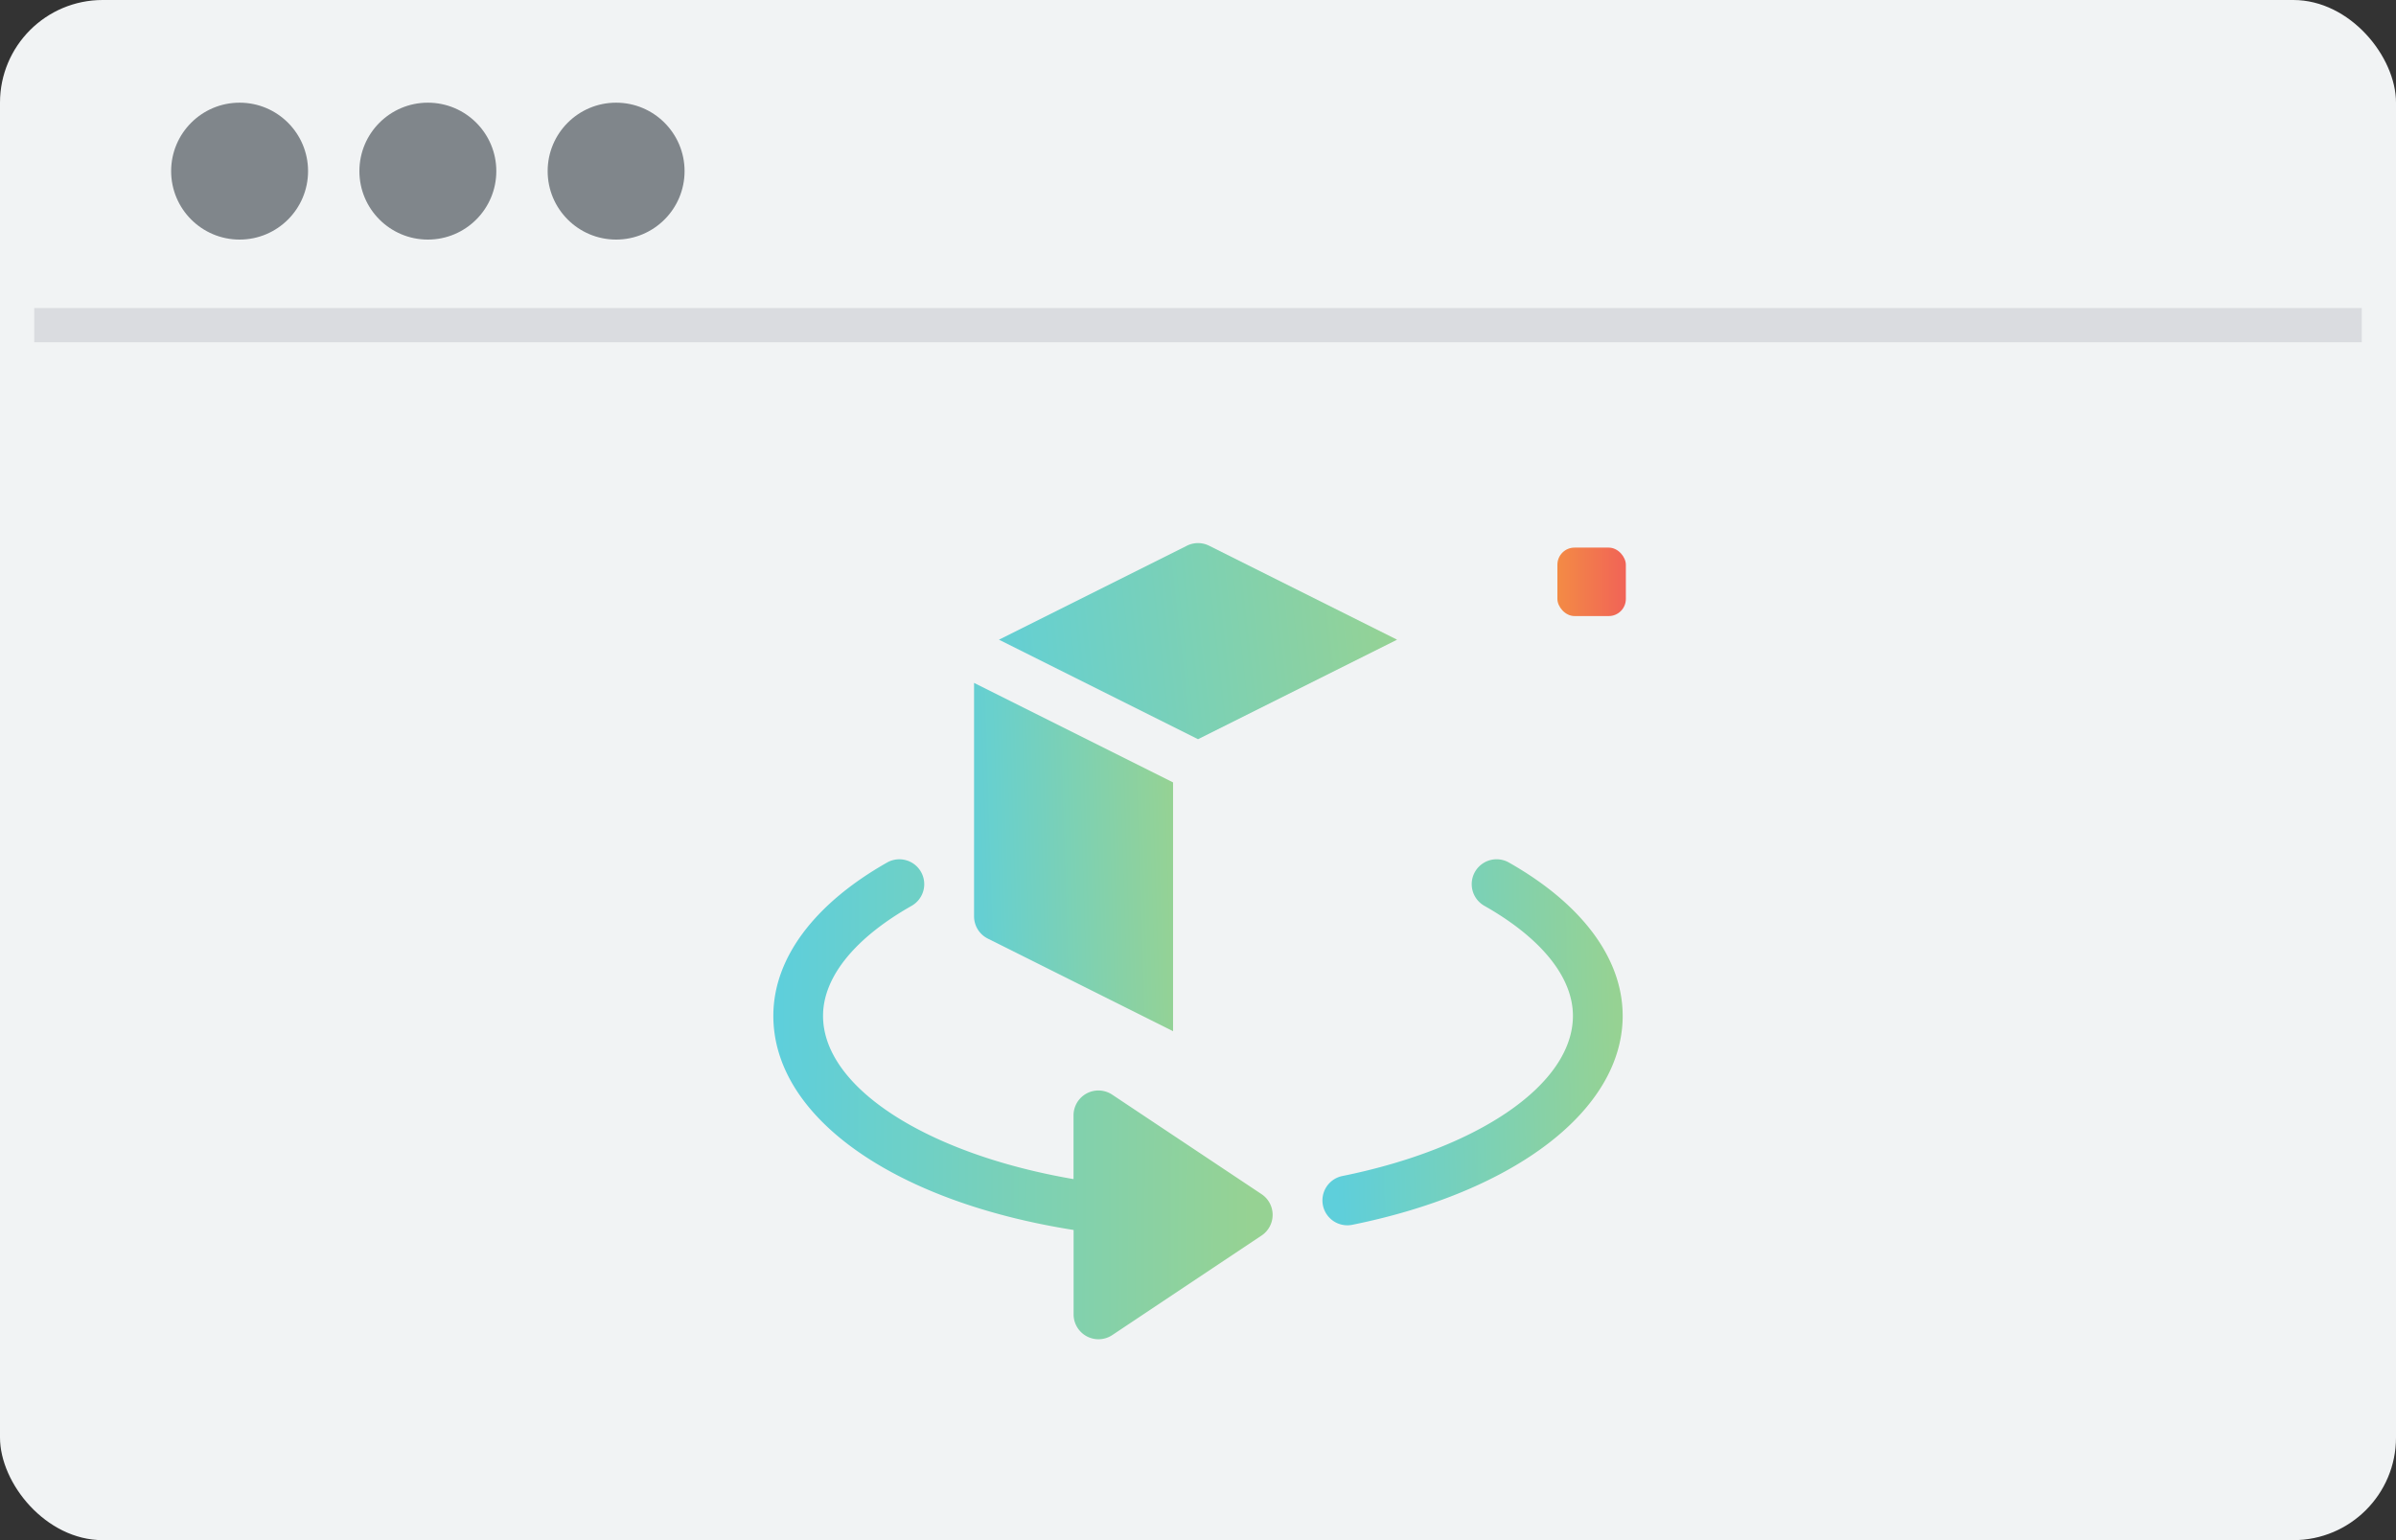 <svg xmlns="http://www.w3.org/2000/svg" xmlns:xlink="http://www.w3.org/1999/xlink" width="140" height="90" viewBox="0 0 140 90"><rect x="0" y="0" width="140" height="90" fill="#333333" stroke="none"/><defs><style>.a{fill:#f1f3f4;}.b{fill:#dadce0;}.c{fill:#80868b;}.d{fill:url(#a);}.e{fill:url(#b);}.f{fill:url(#c);}.g{fill:url(#f);}</style><linearGradient id="a" x1="0.035" y1="0.427" x2="0.976" y2="0.399" gradientUnits="objectBoundingBox"><stop offset="0" stop-color="#5ecfdb"/><stop offset="1" stop-color="#96d293"/></linearGradient><linearGradient id="b" x1="0.011" y1="0.398" x2="0.957" y2="0.403" xlink:href="#a"/><linearGradient id="c" x1="-0.06" y1="1.379" x2="1.068" y2="1.316" xlink:href="#a"/><linearGradient id="f" y1="0.5" x2="1" y2="0.5" gradientUnits="objectBoundingBox"><stop offset="0" stop-color="#f38b45"/><stop offset="1" stop-color="#f16357"/></linearGradient></defs><g transform="translate(-218 -308)"><rect class="a" width="140" height="90" rx="6" transform="translate(218 308)"/><rect class="b" width="136" height="2" transform="translate(220 326)"/><circle class="c" cx="4" cy="4" r="4" transform="translate(228 314)"/><circle class="c" cx="4" cy="4" r="4" transform="translate(239 314)"/><circle class="c" cx="4" cy="4" r="4" transform="translate(250 314)"/><g transform="translate(263.187 323.737)"><path class="d" d="M341.888,206.828a1.454,1.454,0,0,0-1.434,2.53c3.276,1.856,5.176,4.139,5.176,6.429,0,3.98-5.471,7.741-13.47,9.361a1.454,1.454,0,1,0,.577,2.851c9.54-1.932,15.8-6.726,15.8-12.212C348.537,212.4,346.113,209.222,341.888,206.828Z" transform="translate(-298.91 -172.163)"/><path class="e" d="M17.544,228.3v4.932a1.454,1.454,0,0,0,2.26,1.21l8.723-5.816a1.454,1.454,0,0,0,0-2.419L19.8,220.393a1.454,1.454,0,0,0-2.26,1.21v3.724c-8.5-1.456-14.636-5.324-14.636-9.54,0-2.29,1.9-4.573,5.176-6.429a1.454,1.454,0,0,0-1.434-2.53C2.424,209.222,0,212.4,0,215.787,0,221.71,7.06,226.649,17.544,228.3Z" transform="translate(0 -172.162)"/><path class="f" d="M159.258,21.644l-10.981-5.491a1.456,1.456,0,0,0-1.3,0l-10.981,5.491,11.632,5.815Z" transform="translate(-122.813)"/><path class="f" d="M282.631,113.913v-13.64L271,106.089v14.539l10.828-5.414A1.455,1.455,0,0,0,282.631,113.913Z" transform="translate(-244.733 -76.104)"/><path class="f" d="M121,113.918a1.454,1.454,0,0,0,.8,1.3l10.828,5.414V106.093L121,100.278Z" transform="translate(-109.272 -76.109)"/></g><rect class="g" width="4" height="4" rx="1" transform="translate(309 340)"/></g></svg>